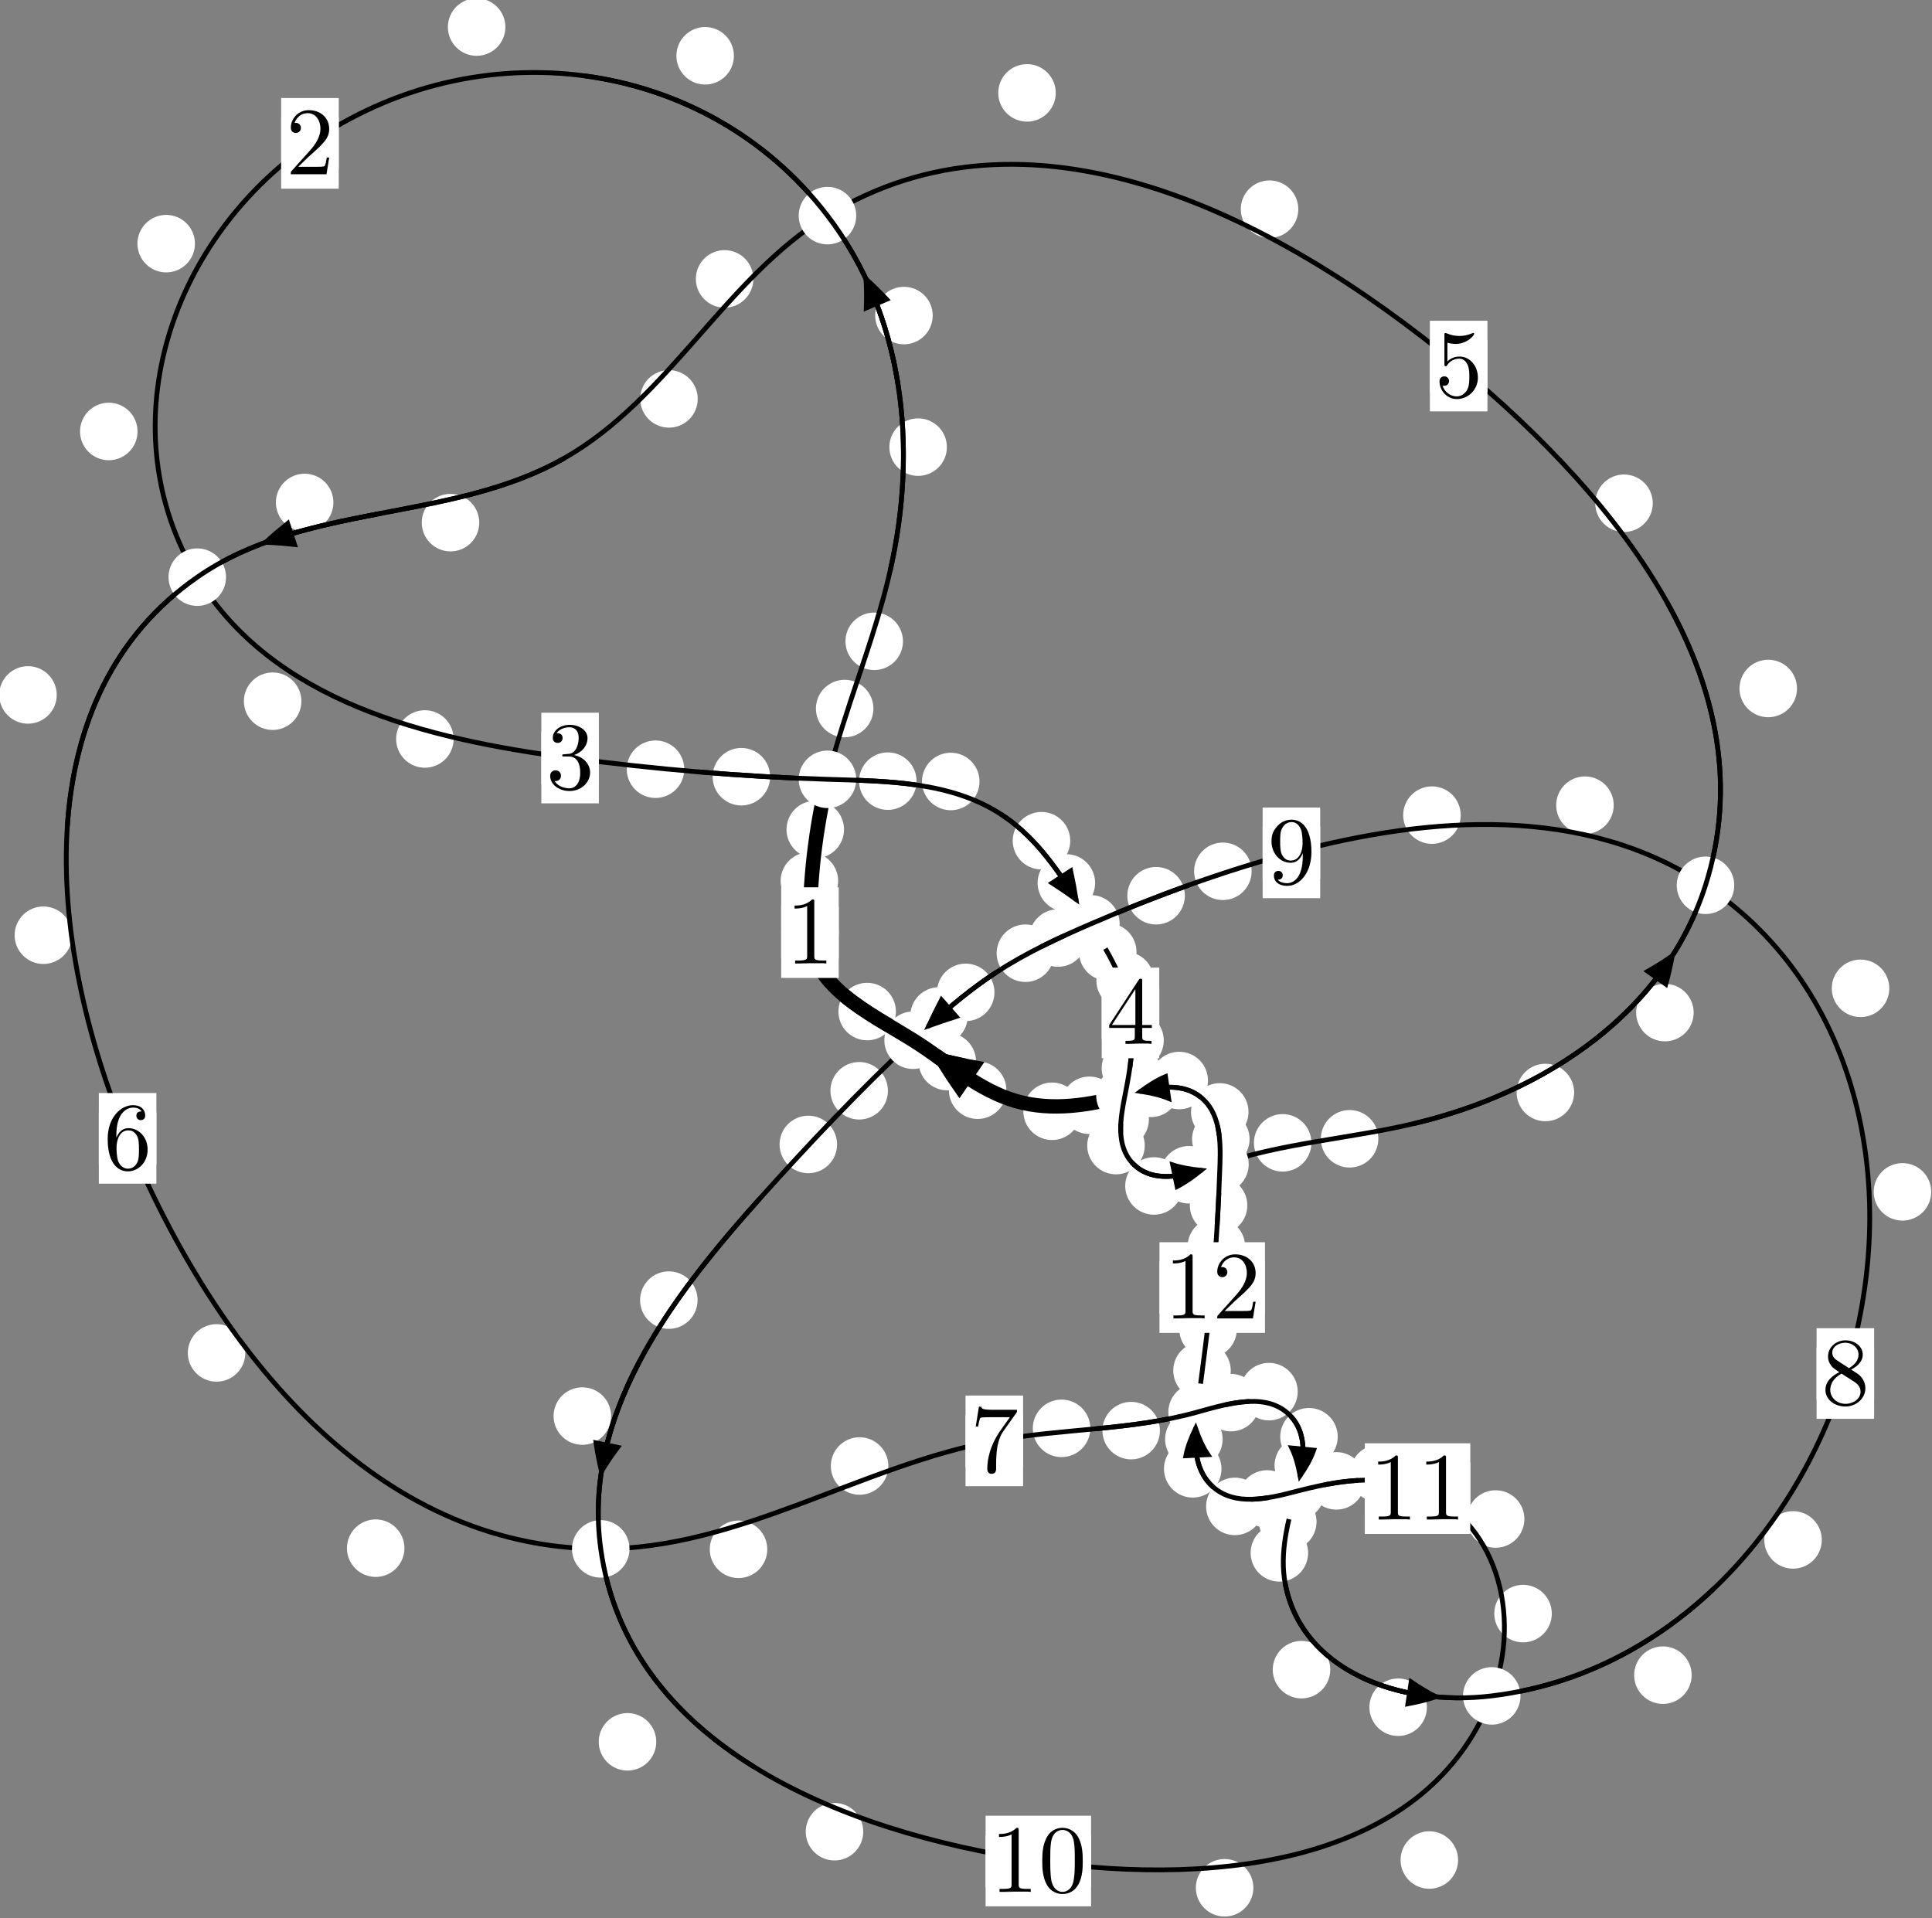<?xml version="1.0"?>
<!-- Created by MetaPost 1.999 on 2021.07.05:2355 -->
<svg version="1.1" xmlns="http://www.w3.org/2000/svg" xmlns:xlink="http://www.w3.org/1999/xlink" width="200.796" height="199.373" viewBox="0 0 200.796 199.373">
<rect x="0" y="0" width="200.796" height="199.373" fill="#808080" stroke="none"/>
<!-- Original BoundingBox: -86.080322 -118.198181 114.715607 81.175049 -->
  <defs>
    <g transform="scale(0.01,0.01)" id="GLYPHcmr10_48">
      <path style="fill-rule: evenodd;" d="M460 -320C460 -400,455 -480,420 -554C374 -650,292 -666,250 -666C190 -666,117 -640,76 -547C44 -478,39 -400,39 -320C39 -245,43 -155,84 -79C127 2,200 22,249 22C303 22,379 1,423 -94C455 -163,460 -241,460 -320M249 -0C210 -0,151 -25,133 -121C122 -181,122 -273,122 -332C122 -396,122 -462,130 -516C149 -635,224 -644,249 -644C282 -644,348 -626,367 -527C377 -471,377 -395,377 -332C377 -257,377 -189,366 -125C351 -30,294 -0,249 -0"></path>
    </g>
    <g transform="scale(0.01,0.01)" id="GLYPHcmr10_49">
      <path style="fill-rule: evenodd;" d="M294 -640C294 -664,294 -666,271 -666C209 -602,121 -602,89 -602L89 -571C109 -571,168 -571,220 -597L220 -79C220 -43,217 -31,127 -31L95 -31L95 -0L257 -0L130 -3L217 -3L257 -3L297 -3L384 -3L419 -0L419 -31L387 -31C297 -31,294 -42,294 -79"></path>
    </g>
    <g transform="scale(0.01,0.01)" id="GLYPHcmr10_50">
      <path style="fill-rule: evenodd;" d="M127 -77L233 -180C389 -318,449 -372,449 -472C449 -586,359 -666,237 -666C124 -666,50 -574,50 -485C50 -429,100 -429,103 -429C120 -429,155 -441,155 -482C155 -508,137 -534,102 -534C94 -534,92 -534,89 -533C112 -598,166 -635,224 -635C315 -635,358 -554,358 -472C358 -392,308 -313,253 -251L61 -37C50 -26,50 -24,50 -0L421 -0L449 -174L424 -174C419 -144,412 -100,402 -85C395 -77,329 -77,307 -77"></path>
    </g>
    <g transform="scale(0.01,0.01)" id="GLYPHcmr10_51">
      <path style="fill-rule: evenodd;" d="M290 -352C372 -379,430 -449,430 -528C430 -610,342 -666,246 -666C145 -666,69 -606,69 -530C69 -497,91 -478,120 -478C151 -478,171 -500,171 -529C171 -579,124 -579,109 -579C140 -628,206 -641,242 -641C283 -641,338 -619,338 -529C338 -517,336 -459,310 -415C280 -367,246 -364,221 -363C213 -362,189 -360,182 -360C174 -359,167 -358,167 -348C167 -337,174 -337,191 -337L235 -337C317 -337,354 -269,354 -171C354 -35,285 -6,241 -6C198 -6,123 -23,88 -82C123 -77,154 -99,154 -137C154 -173,127 -193,98 -193C74 -193,42 -179,42 -135C42 -44,135 22,244 22C366 22,457 -69,457 -171C457 -253,394 -331,290 -352"></path>
    </g>
    <g transform="scale(0.01,0.01)" id="GLYPHcmr10_52">
      <path style="fill-rule: evenodd;" d="M294 -165L294 -78C294 -42,292 -31,218 -31L197 -31L197 -0L332 -0L238 -3L290 -3L332 -3L374 -3L427 -3L468 -0L468 -31L447 -31C373 -31,371 -42,371 -78L371 -165L471 -165L471 -196L371 -196L371 -651C371 -671,371 -677,355 -677C346 -677,343 -677,335 -665L28 -196L28 -165M300 -196L56 -196L300 -569"></path>
    </g>
    <g transform="scale(0.01,0.01)" id="GLYPHcmr10_53">
      <path style="fill-rule: evenodd;" d="M449 -201C449 -320,367 -420,259 -420C211 -420,168 -404,132 -369L132 -564C152 -558,185 -551,217 -551C340 -551,410 -642,410 -655C410 -661,407 -666,400 -666C399 -666,397 -666,392 -663C372 -654,323 -634,256 -634C216 -634,170 -641,123 -662C115 -665,113 -665,111 -665C101 -665,101 -657,101 -641L101 -345C101 -327,101 -319,115 -319C122 -319,124 -322,128 -328C139 -344,176 -398,257 -398C309 -398,334 -352,342 -334C358 -297,360 -258,360 -208C360 -173,360 -113,336 -71C312 -32,275 -6,229 -6C156 -6,99 -59,82 -118C85 -117,88 -116,99 -116C132 -116,149 -141,149 -165C149 -189,132 -214,99 -214C85 -214,50 -207,50 -161C50 -75,119 22,231 22C347 22,449 -74,449 -201"></path>
    </g>
    <g transform="scale(0.01,0.01)" id="GLYPHcmr10_54">
      <path style="fill-rule: evenodd;" d="M132 -328L132 -352C132 -605,256 -641,307 -641C331 -641,373 -635,395 -601C380 -601,340 -601,340 -556C340 -525,364 -510,386 -510C402 -510,432 -519,432 -558C432 -618,388 -666,305 -666C177 -666,42 -537,42 -316C42 -49,158 22,251 22C362 22,457 -72,457 -204C457 -331,368 -427,257 -427C189 -427,152 -376,132 -328M251 -6C188 -6,158 -66,152 -81C134 -128,134 -208,134 -226C134 -304,166 -404,256 -404C272 -404,318 -404,349 -342C367 -305,367 -254,367 -205C367 -157,367 -107,350 -71C320 -11,274 -6,251 -6"></path>
    </g>
    <g transform="scale(0.01,0.01)" id="GLYPHcmr10_55">
      <path style="fill-rule: evenodd;" d="M476 -609C485 -621,485 -623,485 -644L242 -644C120 -644,118 -657,114 -676L89 -676L56 -470L81 -470C84 -486,93 -549,106 -561C113 -567,191 -567,204 -567L411 -567C400 -551,321 -442,299 -409C209 -274,176 -135,176 -33C176 -23,176 22,222 22C268 22,268 -23,268 -33L268 -84C268 -139,271 -194,279 -248C283 -271,297 -357,341 -419"></path>
    </g>
    <g transform="scale(0.01,0.01)" id="GLYPHcmr10_56">
      <path style="fill-rule: evenodd;" d="M163 -457C117 -487,113 -521,113 -538C113 -599,178 -641,249 -641C322 -641,386 -589,386 -517C386 -460,347 -412,287 -377M309 -362C381 -399,430 -451,430 -517C430 -609,341 -666,250 -666C150 -666,69 -592,69 -499C69 -481,71 -436,113 -389C124 -377,161 -352,186 -335C128 -306,42 -250,42 -151C42 -45,144 22,249 22C362 22,457 -61,457 -168C457 -204,446 -249,408 -291C389 -312,373 -322,309 -362M209 -320L332 -242C360 -223,407 -193,407 -132C407 -58,332 -6,250 -6C164 -6,92 -68,92 -151C92 -209,124 -273,209 -320"></path>
    </g>
    <g transform="scale(0.01,0.01)" id="GLYPHcmr10_57">
      <path style="fill-rule: evenodd;" d="M367 -318L367 -286C367 -52,263 -6,205 -6C188 -6,134 -8,107 -42C151 -42,159 -71,159 -88C159 -119,135 -134,113 -134C97 -134,67 -125,67 -86C67 -19,121 22,206 22C335 22,457 -114,457 -329C457 -598,342 -666,253 -666C198 -666,149 -648,106 -603C65 -558,42 -516,42 -441C42 -316,130 -218,242 -218C303 -218,344 -260,367 -318M243 -241C227 -241,181 -241,150 -304C132 -341,132 -391,132 -440C132 -494,132 -541,153 -578C180 -628,218 -641,253 -641C299 -641,332 -607,349 -562C361 -530,365 -467,365 -421C365 -338,331 -241,243 -241"></path>
    </g>
  </defs>
  <path d="M87.11 91.567C87.11 90.774,86.795 90.014,86.235 89.454C85.675 88.893,84.914 88.578,84.122 88.578C83.329 88.578,82.569 88.893,82.008 89.454C81.448 90.014,81.133 90.774,81.133 91.567C81.133 92.36,81.448 93.12,82.008 93.68C82.569 94.241,83.329 94.556,84.122 94.556C84.914 94.556,85.675 94.241,86.235 93.68C86.795 93.12,87.11 92.36,87.11 91.567Z" style="fill: rgb(100%,100%,100%);stroke: none;"></path>
  <path d="M87.169 96.933C87.169 96.14,86.854 95.38,86.294 94.819C85.733 94.259,84.973 93.944,84.181 93.944C83.388 93.944,82.628 94.259,82.067 94.819C81.507 95.38,81.192 96.14,81.192 96.933C81.192 97.725,81.507 98.486,82.067 99.046C82.628 99.607,83.388 99.922,84.181 99.922C84.973 99.922,85.733 99.607,86.294 99.046C86.854 98.486,87.169 97.725,87.169 96.933Z" style="fill: rgb(100%,100%,100%);stroke: none;"></path>
  <path d="M90.776 73.645C90.776 72.852,90.461 72.092,89.901 71.531C89.34 70.971,88.58 70.656,87.787 70.656C86.995 70.656,86.235 70.971,85.674 71.531C85.114 72.092,84.799 72.852,84.799 73.645C84.799 74.437,85.114 75.198,85.674 75.758C86.235 76.319,86.995 76.633,87.787 76.633C88.58 76.633,89.34 76.319,89.901 75.758C90.461 75.198,90.776 74.437,90.776 73.645Z" style="fill: rgb(100%,100%,100%);stroke: none;"></path>
  <path d="M87.722 86.215C87.722 85.422,87.407 84.662,86.846 84.101C86.286 83.541,85.526 83.226,84.733 83.226C83.94 83.226,83.18 83.541,82.62 84.101C82.059 84.662,81.744 85.422,81.744 86.215C81.744 87.007,82.059 87.767,82.62 88.328C83.18 88.888,83.94 89.203,84.733 89.203C85.526 89.203,86.286 88.888,86.846 88.328C87.407 87.767,87.722 87.007,87.722 86.215Z" style="fill: rgb(100%,100%,100%);stroke: none;"></path>
  <path d="M98.411 46.473C98.411 45.68,98.096 44.92,97.535 44.36C96.975 43.799,96.215 43.484,95.422 43.484C94.629 43.484,93.869 43.799,93.309 44.36C92.748 44.92,92.433 45.68,92.433 46.473C92.433 47.266,92.748 48.026,93.309 48.586C93.869 49.147,94.629 49.462,95.422 49.462C96.215 49.462,96.975 49.147,97.535 48.586C98.096 48.026,98.411 47.266,98.411 46.473Z" style="fill: rgb(100%,100%,100%);stroke: none;"></path>
  <path d="M93.847 66.656C93.847 65.863,93.532 65.103,92.971 64.542C92.411 63.982,91.651 63.667,90.858 63.667C90.065 63.667,89.305 63.982,88.745 64.542C88.184 65.103,87.869 65.863,87.869 66.656C87.869 67.448,88.184 68.209,88.745 68.769C89.305 69.329,90.065 69.644,90.858 69.644C91.651 69.644,92.411 69.329,92.971 68.769C93.532 68.209,93.847 67.448,93.847 66.656Z" style="fill: rgb(100%,100%,100%);stroke: none;"></path>
  <path d="M76.277 5.8C76.277 5.008,75.962 4.247,75.401 3.687C74.841 3.126,74.081 2.811,73.288 2.811C72.495 2.811,71.735 3.126,71.175 3.687C70.614 4.247,70.299 5.008,70.299 5.8C70.299 6.593,70.614 7.353,71.175 7.914C71.735 8.474,72.495 8.789,73.288 8.789C74.081 8.789,74.841 8.474,75.401 7.914C75.962 7.353,76.277 6.593,76.277 5.8Z" style="fill: rgb(100%,100%,100%);stroke: none;"></path>
  <path d="M96.937 32.798C96.937 32.006,96.622 31.245,96.062 30.685C95.501 30.124,94.741 29.81,93.948 29.81C93.156 29.81,92.395 30.124,91.835 30.685C91.274 31.245,90.959 32.006,90.959 32.798C90.959 33.591,91.274 34.351,91.835 34.912C92.395 35.472,93.156 35.787,93.948 35.787C94.741 35.787,95.501 35.472,96.062 34.912C96.622 34.351,96.937 33.591,96.937 32.798Z" style="fill: rgb(100%,100%,100%);stroke: none;"></path>
  <path d="M20.261 25.324C20.261 24.531,19.946 23.771,19.386 23.211C18.825 22.65,18.065 22.335,17.272 22.335C16.48 22.335,15.719 22.65,15.159 23.211C14.599 23.771,14.284 24.531,14.284 25.324C14.284 26.117,14.599 26.877,15.159 27.437C15.719 27.998,16.48 28.313,17.272 28.313C18.065 28.313,18.825 27.998,19.386 27.437C19.946 26.877,20.261 26.117,20.261 25.324Z" style="fill: rgb(100%,100%,100%);stroke: none;"></path>
  <path d="M52.526 2.814C52.526 2.021,52.211 1.261,51.651 0.7C51.09 0.14,50.33 -0.175,49.537 -0.175C48.745 -0.175,47.985 0.14,47.424 0.7C46.864 1.261,46.549 2.021,46.549 2.814C46.549 3.606,46.864 4.367,47.424 4.927C47.985 5.487,48.745 5.802,49.537 5.802C50.33 5.802,51.09 5.487,51.651 4.927C52.211 4.367,52.526 3.606,52.526 2.814Z" style="fill: rgb(100%,100%,100%);stroke: none;"></path>
  <path d="M31.325 72.881C31.325 72.088,31.01 71.328,30.449 70.767C29.889 70.207,29.129 69.892,28.336 69.892C27.543 69.892,26.783 70.207,26.223 70.767C25.662 71.328,25.347 72.088,25.347 72.881C25.347 73.673,25.662 74.433,26.223 74.994C26.783 75.554,27.543 75.869,28.336 75.869C29.129 75.869,29.889 75.554,30.449 74.994C31.01 74.433,31.325 73.673,31.325 72.881Z" style="fill: rgb(100%,100%,100%);stroke: none;"></path>
  <path d="M14.295 44.846C14.295 44.053,13.98 43.293,13.419 42.732C12.859 42.172,12.099 41.857,11.306 41.857C10.513 41.857,9.753 42.172,9.193 42.732C8.632 43.293,8.317 44.053,8.317 44.846C8.317 45.639,8.632 46.399,9.193 46.959C9.753 47.52,10.513 47.835,11.306 47.835C12.099 47.835,12.859 47.52,13.419 46.959C13.98 46.399,14.295 45.639,14.295 44.846Z" style="fill: rgb(100%,100%,100%);stroke: none;"></path>
  <path d="M71.117 79.95C71.117 79.157,70.802 78.397,70.242 77.836C69.681 77.276,68.921 76.961,68.128 76.961C67.336 76.961,66.575 77.276,66.015 77.836C65.454 78.397,65.14 79.157,65.14 79.95C65.14 80.742,65.454 81.503,66.015 82.063C66.575 82.623,67.336 82.938,68.128 82.938C68.921 82.938,69.681 82.623,70.242 82.063C70.802 81.503,71.117 80.742,71.117 79.95Z" style="fill: rgb(100%,100%,100%);stroke: none;"></path>
  <path d="M47.146 76.806C47.146 76.014,46.831 75.253,46.271 74.693C45.71 74.132,44.95 73.818,44.158 73.818C43.365 73.818,42.605 74.132,42.044 74.693C41.484 75.253,41.169 76.014,41.169 76.806C41.169 77.599,41.484 78.359,42.044 78.92C42.605 79.48,43.365 79.795,44.158 79.795C44.95 79.795,45.71 79.48,46.271 78.92C46.831 78.359,47.146 77.599,47.146 76.806Z" style="fill: rgb(100%,100%,100%);stroke: none;"></path>
  <path d="M95.261 81.19C95.261 80.397,94.946 79.637,94.386 79.076C93.825 78.516,93.065 78.201,92.273 78.201C91.48 78.201,90.72 78.516,90.159 79.076C89.599 79.637,89.284 80.397,89.284 81.19C89.284 81.982,89.599 82.743,90.159 83.303C90.72 83.864,91.48 84.178,92.273 84.178C93.065 84.178,93.825 83.864,94.386 83.303C94.946 82.743,95.261 81.982,95.261 81.19Z" style="fill: rgb(100%,100%,100%);stroke: none;"></path>
  <path d="M80.041 80.729C80.041 79.937,79.726 79.177,79.165 78.616C78.605 78.056,77.845 77.741,77.052 77.741C76.259 77.741,75.499 78.056,74.939 78.616C74.378 79.177,74.063 79.937,74.063 80.729C74.063 81.522,74.378 82.282,74.939 82.843C75.499 83.403,76.259 83.718,77.052 83.718C77.845 83.718,78.605 83.403,79.165 82.843C79.726 82.282,80.041 81.522,80.041 80.729Z" style="fill: rgb(100%,100%,100%);stroke: none;"></path>
  <path d="M111.232 87.381C111.232 86.588,110.917 85.828,110.357 85.268C109.797 84.707,109.036 84.392,108.244 84.392C107.451 84.392,106.691 84.707,106.13 85.268C105.57 85.828,105.255 86.588,105.255 87.381C105.255 88.174,105.57 88.934,106.13 89.494C106.691 90.055,107.451 90.37,108.244 90.37C109.036 90.37,109.797 90.055,110.357 89.494C110.917 88.934,111.232 88.174,111.232 87.381Z" style="fill: rgb(100%,100%,100%);stroke: none;"></path>
  <path d="M101.803 81.224C101.803 80.431,101.488 79.671,100.927 79.111C100.367 78.55,99.607 78.235,98.814 78.235C98.021 78.235,97.261 78.55,96.701 79.111C96.14 79.671,95.825 80.431,95.825 81.224C95.825 82.017,96.14 82.777,96.701 83.337C97.261 83.898,98.021 84.213,98.814 84.213C99.607 84.213,100.367 83.898,100.927 83.337C101.488 82.777,101.803 82.017,101.803 81.224Z" style="fill: rgb(100%,100%,100%);stroke: none;"></path>
  <path d="M118.121 98.945C118.121 98.152,117.806 97.392,117.246 96.831C116.685 96.271,115.925 95.956,115.132 95.956C114.34 95.956,113.579 96.271,113.019 96.831C112.459 97.392,112.144 98.152,112.144 98.945C112.144 99.737,112.459 100.497,113.019 101.058C113.579 101.618,114.34 101.933,115.132 101.933C115.925 101.933,116.685 101.618,117.246 101.058C117.806 100.497,118.121 99.737,118.121 98.945Z" style="fill: rgb(100%,100%,100%);stroke: none;"></path>
  <path d="M113.818 91.771C113.818 90.978,113.503 90.218,112.943 89.657C112.382 89.097,111.622 88.782,110.829 88.782C110.037 88.782,109.277 89.097,108.716 89.657C108.156 90.218,107.841 90.978,107.841 91.771C107.841 92.563,108.156 93.324,108.716 93.884C109.277 94.445,110.037 94.76,110.829 94.76C111.622 94.76,112.382 94.445,112.943 93.884C113.503 93.324,113.818 92.563,113.818 91.771Z" style="fill: rgb(100%,100%,100%);stroke: none;"></path>
  <path d="M120.952 108.137C120.952 107.345,120.637 106.585,120.077 106.024C119.516 105.464,118.756 105.149,117.964 105.149C117.171 105.149,116.411 105.464,115.85 106.024C115.29 106.585,114.975 107.345,114.975 108.137C114.975 108.93,115.29 109.69,115.85 110.251C116.411 110.811,117.171 111.126,117.964 111.126C118.756 111.126,119.516 110.811,120.077 110.251C120.637 109.69,120.952 108.93,120.952 108.137Z" style="fill: rgb(100%,100%,100%);stroke: none;"></path>
  <path d="M119.927 101.912C119.927 101.119,119.612 100.359,119.052 99.799C118.491 99.238,117.731 98.923,116.938 98.923C116.146 98.923,115.385 99.238,114.825 99.799C114.264 100.359,113.949 101.119,113.949 101.912C113.949 102.705,114.264 103.465,114.825 104.025C115.385 104.586,116.146 104.901,116.938 104.901C117.731 104.901,118.491 104.586,119.052 104.025C119.612 103.465,119.927 102.705,119.927 101.912Z" style="fill: rgb(100%,100%,100%);stroke: none;"></path>
  <path d="M119.407 116.341C119.407 115.548,119.092 114.788,118.532 114.228C117.971 113.667,117.211 113.352,116.419 113.352C115.626 113.352,114.866 113.667,114.305 114.228C113.745 114.788,113.43 115.548,113.43 116.341C113.43 117.134,113.745 117.894,114.305 118.454C114.866 119.015,115.626 119.33,116.419 119.33C117.211 119.33,117.971 119.015,118.532 118.454C119.092 117.894,119.407 117.134,119.407 116.341Z" style="fill: rgb(100%,100%,100%);stroke: none;"></path>
  <path d="M120.476 111.03C120.476 110.237,120.161 109.477,119.601 108.916C119.04 108.356,118.28 108.041,117.487 108.041C116.695 108.041,115.934 108.356,115.374 108.916C114.813 109.477,114.499 110.237,114.499 111.03C114.499 111.822,114.813 112.583,115.374 113.143C115.934 113.704,116.695 114.019,117.487 114.019C118.28 114.019,119.04 113.704,119.601 113.143C120.161 112.583,120.476 111.822,120.476 111.03Z" style="fill: rgb(100%,100%,100%);stroke: none;"></path>
  <path d="M122.924 123.265C122.924 122.472,122.609 121.712,122.048 121.151C121.488 120.591,120.728 120.276,119.935 120.276C119.142 120.276,118.382 120.591,117.822 121.151C117.261 121.712,116.946 122.472,116.946 123.265C116.946 124.057,117.261 124.817,117.822 125.378C118.382 125.938,119.142 126.253,119.935 126.253C120.728 126.253,121.488 125.938,122.048 125.378C122.609 124.817,122.924 124.057,122.924 123.265Z" style="fill: rgb(100%,100%,100%);stroke: none;"></path>
  <path d="M118.976 119.068C118.976 118.275,118.661 117.515,118.1 116.954C117.54 116.394,116.78 116.079,115.987 116.079C115.194 116.079,114.434 116.394,113.874 116.954C113.313 117.515,112.998 118.275,112.998 119.068C112.998 119.861,113.313 120.621,113.874 121.181C114.434 121.742,115.194 122.057,115.987 122.057C116.78 122.057,117.54 121.742,118.1 121.181C118.661 120.621,118.976 119.861,118.976 119.068Z" style="fill: rgb(100%,100%,100%);stroke: none;"></path>
  <path d="M136.299 118.784C136.299 117.991,135.984 117.231,135.424 116.671C134.863 116.11,134.103 115.795,133.31 115.795C132.518 115.795,131.757 116.11,131.197 116.671C130.636 117.231,130.322 117.991,130.322 118.784C130.322 119.577,130.636 120.337,131.197 120.897C131.757 121.458,132.518 121.773,133.31 121.773C134.103 121.773,134.863 121.458,135.424 120.897C135.984 120.337,136.299 119.577,136.299 118.784Z" style="fill: rgb(100%,100%,100%);stroke: none;"></path>
  <path d="M126.564 122.101C126.564 121.308,126.249 120.548,125.689 119.987C125.128 119.427,124.368 119.112,123.575 119.112C122.783 119.112,122.023 119.427,121.462 119.987C120.902 120.548,120.587 121.308,120.587 122.101C120.587 122.893,120.902 123.654,121.462 124.214C122.023 124.775,122.783 125.089,123.575 125.089C124.368 125.089,125.128 124.775,125.689 124.214C126.249 123.654,126.564 122.893,126.564 122.101Z" style="fill: rgb(100%,100%,100%);stroke: none;"></path>
  <path d="M163.604 113.549C163.604 112.757,163.289 111.996,162.729 111.436C162.168 110.875,161.408 110.561,160.615 110.561C159.823 110.561,159.062 110.875,158.502 111.436C157.941 111.996,157.627 112.757,157.627 113.549C157.627 114.342,157.941 115.102,158.502 115.663C159.062 116.223,159.823 116.538,160.615 116.538C161.408 116.538,162.168 116.223,162.729 115.663C163.289 115.102,163.604 114.342,163.604 113.549Z" style="fill: rgb(100%,100%,100%);stroke: none;"></path>
  <path d="M143.255 118.362C143.255 117.57,142.94 116.809,142.38 116.249C141.819 115.688,141.059 115.374,140.267 115.374C139.474 115.374,138.714 115.688,138.153 116.249C137.593 116.809,137.278 117.57,137.278 118.362C137.278 119.155,137.593 119.915,138.153 120.476C138.714 121.036,139.474 121.351,140.267 121.351C141.059 121.351,141.819 121.036,142.38 120.476C142.94 119.915,143.255 119.155,143.255 118.362Z" style="fill: rgb(100%,100%,100%);stroke: none;"></path>
  <path d="M186.765 71.559C186.765 70.766,186.45 70.006,185.89 69.445C185.329 68.885,184.569 68.57,183.776 68.57C182.984 68.57,182.223 68.885,181.663 69.445C181.102 70.006,180.788 70.766,180.788 71.559C180.788 72.351,181.102 73.112,181.663 73.672C182.223 74.232,182.984 74.547,183.776 74.547C184.569 74.547,185.329 74.232,185.89 73.672C186.45 73.112,186.765 72.351,186.765 71.559Z" style="fill: rgb(100%,100%,100%);stroke: none;"></path>
  <path d="M176.026 105.246C176.026 104.453,175.711 103.693,175.151 103.133C174.59 102.572,173.83 102.257,173.037 102.257C172.245 102.257,171.484 102.572,170.924 103.133C170.363 103.693,170.048 104.453,170.048 105.246C170.048 106.039,170.363 106.799,170.924 107.359C171.484 107.92,172.245 108.235,173.037 108.235C173.83 108.235,174.59 107.92,175.151 107.359C175.711 106.799,176.026 106.039,176.026 105.246Z" style="fill: rgb(100%,100%,100%);stroke: none;"></path>
  <path d="M134.934 21.741C134.934 20.948,134.619 20.188,134.059 19.627C133.498 19.067,132.738 18.752,131.945 18.752C131.153 18.752,130.392 19.067,129.832 19.627C129.272 20.188,128.957 20.948,128.957 21.741C128.957 22.533,129.272 23.293,129.832 23.854C130.392 24.414,131.153 24.729,131.945 24.729C132.738 24.729,133.498 24.414,134.059 23.854C134.619 23.293,134.934 22.533,134.934 21.741Z" style="fill: rgb(100%,100%,100%);stroke: none;"></path>
  <path d="M171.776 52.305C171.776 51.513,171.461 50.753,170.9 50.192C170.34 49.632,169.58 49.317,168.787 49.317C167.994 49.317,167.234 49.632,166.674 50.192C166.113 50.753,165.798 51.513,165.798 52.305C165.798 53.098,166.113 53.858,166.674 54.419C167.234 54.979,167.994 55.294,168.787 55.294C169.58 55.294,170.34 54.979,170.9 54.419C171.461 53.858,171.776 53.098,171.776 52.305Z" style="fill: rgb(100%,100%,100%);stroke: none;"></path>
  <path d="M78.298 28.988C78.298 28.195,77.983 27.435,77.422 26.875C76.862 26.314,76.102 25.999,75.309 25.999C74.516 25.999,73.756 26.314,73.196 26.875C72.635 27.435,72.32 28.195,72.32 28.988C72.32 29.781,72.635 30.541,73.196 31.101C73.756 31.662,74.516 31.977,75.309 31.977C76.102 31.977,76.862 31.662,77.422 31.101C77.983 30.541,78.298 29.781,78.298 28.988Z" style="fill: rgb(100%,100%,100%);stroke: none;"></path>
  <path d="M109.727 9.655C109.727 8.862,109.412 8.102,108.852 7.542C108.291 6.981,107.531 6.666,106.739 6.666C105.946 6.666,105.186 6.981,104.625 7.542C104.065 8.102,103.75 8.862,103.75 9.655C103.75 10.448,104.065 11.208,104.625 11.768C105.186 12.329,105.946 12.644,106.739 12.644C107.531 12.644,108.291 12.329,108.852 11.768C109.412 11.208,109.727 10.448,109.727 9.655Z" style="fill: rgb(100%,100%,100%);stroke: none;"></path>
  <path d="M49.81 54.321C49.81 53.528,49.495 52.768,48.935 52.208C48.374 51.647,47.614 51.332,46.821 51.332C46.029 51.332,45.268 51.647,44.708 52.208C44.147 52.768,43.833 53.528,43.833 54.321C43.833 55.114,44.147 55.874,44.708 56.434C45.268 56.995,46.029 57.31,46.821 57.31C47.614 57.31,48.374 56.995,48.935 56.434C49.495 55.874,49.81 55.114,49.81 54.321Z" style="fill: rgb(100%,100%,100%);stroke: none;"></path>
  <path d="M72.517 41.46C72.517 40.667,72.202 39.907,71.642 39.346C71.082 38.786,70.321 38.471,69.529 38.471C68.736 38.471,67.976 38.786,67.415 39.346C66.855 39.907,66.54 40.667,66.54 41.46C66.54 42.252,66.855 43.012,67.415 43.573C67.976 44.133,68.736 44.448,69.529 44.448C70.321 44.448,71.082 44.133,71.642 43.573C72.202 43.012,72.517 42.252,72.517 41.46Z" style="fill: rgb(100%,100%,100%);stroke: none;"></path>
  <path d="M5.897 72.229C5.897 71.436,5.582 70.676,5.022 70.116C4.461 69.555,3.701 69.24,2.908 69.24C2.116 69.24,1.356 69.555,0.795 70.116C0.235 70.676,-0.08 71.436,-0.08 72.229C-0.08 73.022,0.235 73.782,0.795 74.342C1.356 74.903,2.116 75.218,2.908 75.218C3.701 75.218,4.461 74.903,5.022 74.342C5.582 73.782,5.897 73.022,5.897 72.229Z" style="fill: rgb(100%,100%,100%);stroke: none;"></path>
  <path d="M34.651 52.224C34.651 51.431,34.336 50.671,33.775 50.11C33.215 49.55,32.454 49.235,31.662 49.235C30.869 49.235,30.109 49.55,29.548 50.11C28.988 50.671,28.673 51.431,28.673 52.224C28.673 53.016,28.988 53.776,29.548 54.337C30.109 54.897,30.869 55.212,31.662 55.212C32.454 55.212,33.215 54.897,33.775 54.337C34.336 53.776,34.651 53.016,34.651 52.224Z" style="fill: rgb(100%,100%,100%);stroke: none;"></path>
  <path d="M25.498 140.617C25.498 139.824,25.183 139.064,24.623 138.503C24.062 137.943,23.302 137.628,22.509 137.628C21.717 137.628,20.957 137.943,20.396 138.503C19.836 139.064,19.521 139.824,19.521 140.617C19.521 141.409,19.836 142.169,20.396 142.73C20.957 143.29,21.717 143.605,22.509 143.605C23.302 143.605,24.062 143.29,24.623 142.73C25.183 142.169,25.498 141.409,25.498 140.617Z" style="fill: rgb(100%,100%,100%);stroke: none;"></path>
  <path d="M7.498 97.205C7.498 96.412,7.183 95.652,6.622 95.091C6.062 94.531,5.302 94.216,4.509 94.216C3.716 94.216,2.956 94.531,2.396 95.091C1.835 95.652,1.52 96.412,1.52 97.205C1.52 97.997,1.835 98.757,2.396 99.318C2.956 99.878,3.716 100.193,4.509 100.193C5.302 100.193,6.062 99.878,6.622 99.318C7.183 98.757,7.498 97.997,7.498 97.205Z" style="fill: rgb(100%,100%,100%);stroke: none;"></path>
  <path d="M79.744 161.031C79.744 160.238,79.43 159.478,78.869 158.917C78.309 158.357,77.548 158.042,76.756 158.042C75.963 158.042,75.203 158.357,74.642 158.917C74.082 159.478,73.767 160.238,73.767 161.031C73.767 161.823,74.082 162.584,74.642 163.144C75.203 163.704,75.963 164.019,76.756 164.019C77.548 164.019,78.309 163.704,78.869 163.144C79.43 162.584,79.744 161.823,79.744 161.031Z" style="fill: rgb(100%,100%,100%);stroke: none;"></path>
  <path d="M42.034 160.912C42.034 160.119,41.719 159.359,41.159 158.799C40.598 158.238,39.838 157.923,39.046 157.923C38.253 157.923,37.493 158.238,36.932 158.799C36.372 159.359,36.057 160.119,36.057 160.912C36.057 161.705,36.372 162.465,36.932 163.025C37.493 163.586,38.253 163.901,39.046 163.901C39.838 163.901,40.598 163.586,41.159 163.025C41.719 162.465,42.034 161.705,42.034 160.912Z" style="fill: rgb(100%,100%,100%);stroke: none;"></path>
  <path d="M113.318 148.456C113.318 147.663,113.003 146.903,112.442 146.343C111.882 145.782,111.122 145.467,110.329 145.467C109.536 145.467,108.776 145.782,108.216 146.343C107.655 146.903,107.34 147.663,107.34 148.456C107.34 149.249,107.655 150.009,108.216 150.569C108.776 151.13,109.536 151.445,110.329 151.445C111.122 151.445,111.882 151.13,112.442 150.569C113.003 150.009,113.318 149.249,113.318 148.456Z" style="fill: rgb(100%,100%,100%);stroke: none;"></path>
  <path d="M92.327 152.371C92.327 151.578,92.012 150.818,91.451 150.258C90.891 149.697,90.131 149.382,89.338 149.382C88.545 149.382,87.785 149.697,87.225 150.258C86.664 150.818,86.349 151.578,86.349 152.371C86.349 153.164,86.664 153.924,87.225 154.484C87.785 155.045,88.545 155.36,89.338 155.36C90.131 155.36,90.891 155.045,91.451 154.484C92.012 153.924,92.327 153.164,92.327 152.371Z" style="fill: rgb(100%,100%,100%);stroke: none;"></path>
  <path d="M130.919 145.785C130.919 144.993,130.604 144.233,130.043 143.672C129.483 143.112,128.723 142.797,127.93 142.797C127.137 142.797,126.377 143.112,125.817 143.672C125.256 144.233,124.941 144.993,124.941 145.785C124.941 146.578,125.256 147.338,125.817 147.899C126.377 148.459,127.137 148.774,127.93 148.774C128.723 148.774,129.483 148.459,130.043 147.899C130.604 147.338,130.919 146.578,130.919 145.785Z" style="fill: rgb(100%,100%,100%);stroke: none;"></path>
  <path d="M120.552 148.694C120.552 147.901,120.237 147.141,119.677 146.58C119.116 146.02,118.356 145.705,117.564 145.705C116.771 145.705,116.011 146.02,115.45 146.58C114.89 147.141,114.575 147.901,114.575 148.694C114.575 149.486,114.89 150.246,115.45 150.807C116.011 151.367,116.771 151.682,117.564 151.682C118.356 151.682,119.116 151.367,119.677 150.807C120.237 150.246,120.552 149.486,120.552 148.694Z" style="fill: rgb(100%,100%,100%);stroke: none;"></path>
  <path d="M139.034 149.33C139.034 148.537,138.719 147.777,138.159 147.217C137.598 146.656,136.838 146.341,136.045 146.341C135.253 146.341,134.492 146.656,133.932 147.217C133.371 147.777,133.056 148.537,133.056 149.33C133.056 150.123,133.371 150.883,133.932 151.443C134.492 152.004,135.253 152.319,136.045 152.319C136.838 152.319,137.598 152.004,138.159 151.443C138.719 150.883,139.034 150.123,139.034 149.33Z" style="fill: rgb(100%,100%,100%);stroke: none;"></path>
  <path d="M134.875 144.642C134.875 143.849,134.56 143.089,133.999 142.529C133.439 141.968,132.679 141.653,131.886 141.653C131.093 141.653,130.333 141.968,129.773 142.529C129.212 143.089,128.897 143.849,128.897 144.642C128.897 145.435,129.212 146.195,129.773 146.755C130.333 147.316,131.093 147.631,131.886 147.631C132.679 147.631,133.439 147.316,133.999 146.755C134.56 146.195,134.875 145.435,134.875 144.642Z" style="fill: rgb(100%,100%,100%);stroke: none;"></path>
  <path d="M136.832 158.16C136.832 157.367,136.517 156.607,135.957 156.046C135.396 155.486,134.636 155.171,133.843 155.171C133.051 155.171,132.29 155.486,131.73 156.046C131.17 156.607,130.855 157.367,130.855 158.16C130.855 158.952,131.17 159.713,131.73 160.273C132.29 160.834,133.051 161.148,133.843 161.148C134.636 161.148,135.396 160.834,135.957 160.273C136.517 159.713,136.832 158.952,136.832 158.16Z" style="fill: rgb(100%,100%,100%);stroke: none;"></path>
  <path d="M138.444 152.318C138.444 151.526,138.129 150.766,137.568 150.205C137.008 149.645,136.248 149.33,135.455 149.33C134.662 149.33,133.902 149.645,133.342 150.205C132.781 150.766,132.466 151.526,132.466 152.318C132.466 153.111,132.781 153.871,133.342 154.432C133.902 154.992,134.662 155.307,135.455 155.307C136.248 155.307,137.008 154.992,137.568 154.432C138.129 153.871,138.444 153.111,138.444 152.318Z" style="fill: rgb(100%,100%,100%);stroke: none;"></path>
  <path d="M138.257 173.54C138.257 172.747,137.942 171.987,137.381 171.427C136.821 170.866,136.061 170.551,135.268 170.551C134.475 170.551,133.715 170.866,133.155 171.427C132.594 171.987,132.279 172.747,132.279 173.54C132.279 174.333,132.594 175.093,133.155 175.653C133.715 176.214,134.475 176.529,135.268 176.529C136.061 176.529,136.821 176.214,137.381 175.653C137.942 175.093,138.257 174.333,138.257 173.54Z" style="fill: rgb(100%,100%,100%);stroke: none;"></path>
  <path d="M135.956 161.4C135.956 160.608,135.642 159.847,135.081 159.287C134.521 158.726,133.76 158.412,132.968 158.412C132.175 158.412,131.415 158.726,130.854 159.287C130.294 159.847,129.979 160.608,129.979 161.4C129.979 162.193,130.294 162.953,130.854 163.514C131.415 164.074,132.175 164.389,132.968 164.389C133.76 164.389,134.521 164.074,135.081 163.514C135.642 162.953,135.956 162.193,135.956 161.4Z" style="fill: rgb(100%,100%,100%);stroke: none;"></path>
  <path d="M175.818 174.11C175.818 173.317,175.503 172.557,174.942 171.996C174.382 171.436,173.622 171.121,172.829 171.121C172.036 171.121,171.276 171.436,170.716 171.996C170.155 172.557,169.84 173.317,169.84 174.11C169.84 174.902,170.155 175.663,170.716 176.223C171.276 176.784,172.036 177.099,172.829 177.099C173.622 177.099,174.382 176.784,174.942 176.223C175.503 175.663,175.818 174.902,175.818 174.11Z" style="fill: rgb(100%,100%,100%);stroke: none;"></path>
  <path d="M148.3 177.443C148.3 176.65,147.985 175.89,147.425 175.33C146.864 174.769,146.104 174.454,145.311 174.454C144.519 174.454,143.759 174.769,143.198 175.33C142.638 175.89,142.323 176.65,142.323 177.443C142.323 178.236,142.638 178.996,143.198 179.556C143.759 180.117,144.519 180.432,145.311 180.432C146.104 180.432,146.864 180.117,147.425 179.556C147.985 178.996,148.3 178.236,148.3 177.443Z" style="fill: rgb(100%,100%,100%);stroke: none;"></path>
  <path d="M200.716 123.876C200.716 123.084,200.401 122.324,199.84 121.763C199.28 121.203,198.52 120.888,197.727 120.888C196.934 120.888,196.174 121.203,195.614 121.763C195.053 122.324,194.738 123.084,194.738 123.876C194.738 124.669,195.053 125.429,195.614 125.99C196.174 126.55,196.934 126.865,197.727 126.865C198.52 126.865,199.28 126.55,199.84 125.99C200.401 125.429,200.716 124.669,200.716 123.876Z" style="fill: rgb(100%,100%,100%);stroke: none;"></path>
  <path d="M189.342 160.052C189.342 159.26,189.027 158.5,188.467 157.939C187.906 157.379,187.146 157.064,186.354 157.064C185.561 157.064,184.801 157.379,184.24 157.939C183.68 158.5,183.365 159.26,183.365 160.052C183.365 160.845,183.68 161.605,184.24 162.166C184.801 162.726,185.561 163.041,186.354 163.041C187.146 163.041,187.906 162.726,188.467 162.166C189.027 161.605,189.342 160.845,189.342 160.052Z" style="fill: rgb(100%,100%,100%);stroke: none;"></path>
  <path d="M167.716 83.688C167.716 82.895,167.401 82.135,166.84 81.575C166.28 81.014,165.52 80.699,164.727 80.699C163.934 80.699,163.174 81.014,162.614 81.575C162.053 82.135,161.738 82.895,161.738 83.688C161.738 84.481,162.053 85.241,162.614 85.801C163.174 86.362,163.934 86.677,164.727 86.677C165.52 86.677,166.28 86.362,166.84 85.801C167.401 85.241,167.716 84.481,167.716 83.688Z" style="fill: rgb(100%,100%,100%);stroke: none;"></path>
  <path d="M196.358 102.724C196.358 101.932,196.043 101.171,195.482 100.611C194.922 100.05,194.162 99.736,193.369 99.736C192.576 99.736,191.816 100.05,191.256 100.611C190.695 101.171,190.38 101.932,190.38 102.724C190.38 103.517,190.695 104.277,191.256 104.838C191.816 105.398,192.576 105.713,193.369 105.713C194.162 105.713,194.922 105.398,195.482 104.838C196.043 104.277,196.358 103.517,196.358 102.724Z" style="fill: rgb(100%,100%,100%);stroke: none;"></path>
  <path d="M130.082 90.56C130.082 89.767,129.767 89.007,129.207 88.446C128.646 87.886,127.886 87.571,127.093 87.571C126.301 87.571,125.54 87.886,124.98 88.446C124.42 89.007,124.105 89.767,124.105 90.56C124.105 91.352,124.42 92.113,124.98 92.673C125.54 93.233,126.301 93.548,127.093 93.548C127.886 93.548,128.646 93.233,129.207 92.673C129.767 92.113,130.082 91.352,130.082 90.56Z" style="fill: rgb(100%,100%,100%);stroke: none;"></path>
  <path d="M151.813 84.721C151.813 83.928,151.498 83.168,150.937 82.607C150.377 82.047,149.617 81.732,148.824 81.732C148.031 81.732,147.271 82.047,146.711 82.607C146.15 83.168,145.835 83.928,145.835 84.721C145.835 85.513,146.15 86.273,146.711 86.834C147.271 87.394,148.031 87.709,148.824 87.709C149.617 87.709,150.377 87.394,150.937 86.834C151.498 86.273,151.813 85.513,151.813 84.721Z" style="fill: rgb(100%,100%,100%);stroke: none;"></path>
  <path d="M112.948 97.497C112.948 96.705,112.633 95.944,112.072 95.384C111.512 94.823,110.752 94.508,109.959 94.508C109.166 94.508,108.406 94.823,107.846 95.384C107.285 95.944,106.97 96.705,106.97 97.497C106.97 98.29,107.285 99.05,107.846 99.611C108.406 100.171,109.166 100.486,109.959 100.486C110.752 100.486,111.512 100.171,112.072 99.611C112.633 99.05,112.948 98.29,112.948 97.497Z" style="fill: rgb(100%,100%,100%);stroke: none;"></path>
  <path d="M123.144 93.1C123.144 92.308,122.829 91.547,122.268 90.987C121.708 90.426,120.947 90.112,120.155 90.112C119.362 90.112,118.602 90.426,118.041 90.987C117.481 91.547,117.166 92.308,117.166 93.1C117.166 93.893,117.481 94.653,118.041 95.214C118.602 95.774,119.362 96.089,120.155 96.089C120.947 96.089,121.708 95.774,122.268 95.214C122.829 94.653,123.144 93.893,123.144 93.1Z" style="fill: rgb(100%,100%,100%);stroke: none;"></path>
  <path d="M103.357 103.142C103.357 102.35,103.042 101.59,102.482 101.029C101.921 100.469,101.161 100.154,100.368 100.154C99.576 100.154,98.816 100.469,98.255 101.029C97.695 101.59,97.38 102.35,97.38 103.142C97.38 103.935,97.695 104.695,98.255 105.256C98.816 105.816,99.576 106.131,100.368 106.131C101.161 106.131,101.921 105.816,102.482 105.256C103.042 104.695,103.357 103.935,103.357 103.142Z" style="fill: rgb(100%,100%,100%);stroke: none;"></path>
  <path d="M109.561 99.074C109.561 98.281,109.246 97.521,108.686 96.96C108.125 96.4,107.365 96.085,106.573 96.085C105.78 96.085,105.02 96.4,104.459 96.96C103.899 97.521,103.584 98.281,103.584 99.074C103.584 99.866,103.899 100.627,104.459 101.187C105.02 101.748,105.78 102.063,106.573 102.063C107.365 102.063,108.125 101.748,108.686 101.187C109.246 100.627,109.561 99.866,109.561 99.074Z" style="fill: rgb(100%,100%,100%);stroke: none;"></path>
  <path d="M92.284 113.37C92.284 112.578,91.969 111.817,91.408 111.257C90.848 110.696,90.088 110.382,89.295 110.382C88.502 110.382,87.742 110.696,87.182 111.257C86.621 111.817,86.306 112.578,86.306 113.37C86.306 114.163,86.621 114.923,87.182 115.484C87.742 116.044,88.502 116.359,89.295 116.359C90.088 116.359,90.848 116.044,91.408 115.484C91.969 114.923,92.284 114.163,92.284 113.37Z" style="fill: rgb(100%,100%,100%);stroke: none;"></path>
  <path d="M100.583 105.595C100.583 104.802,100.268 104.042,99.708 103.481C99.147 102.921,98.387 102.606,97.595 102.606C96.802 102.606,96.042 102.921,95.481 103.481C94.921 104.042,94.606 104.802,94.606 105.595C94.606 106.387,94.921 107.147,95.481 107.708C96.042 108.268,96.802 108.583,97.595 108.583C98.387 108.583,99.147 108.268,99.708 107.708C100.268 107.147,100.583 106.387,100.583 105.595Z" style="fill: rgb(100%,100%,100%);stroke: none;"></path>
  <path d="M72.501 135.129C72.501 134.336,72.186 133.576,71.626 133.016C71.065 132.455,70.305 132.14,69.513 132.14C68.72 132.14,67.96 132.455,67.399 133.016C66.839 133.576,66.524 134.336,66.524 135.129C66.524 135.922,66.839 136.682,67.399 137.242C67.96 137.803,68.72 138.118,69.513 138.118C70.305 138.118,71.065 137.803,71.626 137.242C72.186 136.682,72.501 135.922,72.501 135.129Z" style="fill: rgb(100%,100%,100%);stroke: none;"></path>
  <path d="M86.999 118.95C86.999 118.157,86.684 117.397,86.124 116.837C85.563 116.276,84.803 115.961,84.01 115.961C83.218 115.961,82.457 116.276,81.897 116.837C81.336 117.397,81.022 118.157,81.022 118.95C81.022 119.743,81.336 120.503,81.897 121.063C82.457 121.624,83.218 121.939,84.01 121.939C84.803 121.939,85.563 121.624,86.124 121.063C86.684 120.503,86.999 119.743,86.999 118.95Z" style="fill: rgb(100%,100%,100%);stroke: none;"></path>
  <path d="M68.206 181.039C68.206 180.246,67.891 179.486,67.33 178.926C66.77 178.365,66.01 178.05,65.217 178.05C64.424 178.05,63.664 178.365,63.104 178.926C62.543 179.486,62.228 180.246,62.228 181.039C62.228 181.832,62.543 182.592,63.104 183.152C63.664 183.713,64.424 184.028,65.217 184.028C66.01 184.028,66.77 183.713,67.33 183.152C67.891 182.592,68.206 181.832,68.206 181.039Z" style="fill: rgb(100%,100%,100%);stroke: none;"></path>
  <path d="M63.512 147.181C63.512 146.388,63.197 145.628,62.636 145.067C62.076 144.507,61.316 144.192,60.523 144.192C59.73 144.192,58.97 144.507,58.41 145.067C57.849 145.628,57.534 146.388,57.534 147.181C57.534 147.973,57.849 148.734,58.41 149.294C58.97 149.855,59.73 150.17,60.523 150.17C61.316 150.17,62.076 149.855,62.636 149.294C63.197 148.734,63.512 147.973,63.512 147.181Z" style="fill: rgb(100%,100%,100%);stroke: none;"></path>
  <path d="M130.265 196.209C130.265 195.417,129.95 194.657,129.389 194.096C128.829 193.536,128.069 193.221,127.276 193.221C126.483 193.221,125.723 193.536,125.163 194.096C124.602 194.657,124.287 195.417,124.287 196.209C124.287 197.002,124.602 197.762,125.163 198.323C125.723 198.883,126.483 199.198,127.276 199.198C128.069 199.198,128.829 198.883,129.389 198.323C129.95 197.762,130.265 197.002,130.265 196.209Z" style="fill: rgb(100%,100%,100%);stroke: none;"></path>
  <path d="M89.718 190.382C89.718 189.589,89.403 188.829,88.843 188.268C88.282 187.708,87.522 187.393,86.73 187.393C85.937 187.393,85.177 187.708,84.616 188.268C84.056 188.829,83.741 189.589,83.741 190.382C83.741 191.174,84.056 191.934,84.616 192.495C85.177 193.055,85.937 193.37,86.73 193.37C87.522 193.37,88.282 193.055,88.843 192.495C89.403 191.934,89.718 191.174,89.718 190.382Z" style="fill: rgb(100%,100%,100%);stroke: none;"></path>
  <path d="M161.282 167.712C161.282 166.919,160.967 166.159,160.406 165.598C159.846 165.038,159.086 164.723,158.293 164.723C157.5 164.723,156.74 165.038,156.18 165.598C155.619 166.159,155.304 166.919,155.304 167.712C155.304 168.504,155.619 169.265,156.18 169.825C156.74 170.386,157.5 170.701,158.293 170.701C159.086 170.701,159.846 170.386,160.406 169.825C160.967 169.265,161.282 168.504,161.282 167.712Z" style="fill: rgb(100%,100%,100%);stroke: none;"></path>
  <path d="M151.541 193.324C151.541 192.532,151.226 191.771,150.666 191.211C150.105 190.65,149.345 190.335,148.553 190.335C147.76 190.335,147 190.65,146.439 191.211C145.879 191.771,145.564 192.532,145.564 193.324C145.564 194.117,145.879 194.877,146.439 195.438C147 195.998,147.76 196.313,148.553 196.313C149.345 196.313,150.105 195.998,150.666 195.438C151.226 194.877,151.541 194.117,151.541 193.324Z" style="fill: rgb(100%,100%,100%);stroke: none;"></path>
  <path d="M146.291 153.157C146.291 152.364,145.976 151.604,145.416 151.044C144.855 150.483,144.095 150.168,143.302 150.168C142.51 150.168,141.749 150.483,141.189 151.044C140.628 151.604,140.313 152.364,140.313 153.157C140.313 153.95,140.628 154.71,141.189 155.27C141.749 155.831,142.51 156.146,143.302 156.146C144.095 156.146,144.855 155.831,145.416 155.27C145.976 154.71,146.291 153.95,146.291 153.157Z" style="fill: rgb(100%,100%,100%);stroke: none;"></path>
  <path d="M158.434 157.88C158.434 157.088,158.119 156.328,157.558 155.767C156.998 155.207,156.238 154.892,155.445 154.892C154.652 154.892,153.892 155.207,153.332 155.767C152.771 156.328,152.456 157.088,152.456 157.88C152.456 158.673,152.771 159.433,153.332 159.994C153.892 160.554,154.652 160.869,155.445 160.869C156.238 160.869,156.998 160.554,157.558 159.994C158.119 159.433,158.434 158.673,158.434 157.88Z" style="fill: rgb(100%,100%,100%);stroke: none;"></path>
  <path d="M134.678 155.798C134.678 155.005,134.363 154.245,133.803 153.685C133.242 153.124,132.482 152.809,131.69 152.809C130.897 152.809,130.137 153.124,129.576 153.685C129.016 154.245,128.701 155.005,128.701 155.798C128.701 156.591,129.016 157.351,129.576 157.911C130.137 158.472,130.897 158.787,131.69 158.787C132.482 158.787,133.242 158.472,133.803 157.911C134.363 157.351,134.678 156.591,134.678 155.798Z" style="fill: rgb(100%,100%,100%);stroke: none;"></path>
  <path d="M141.878 153.916C141.878 153.123,141.563 152.363,141.002 151.803C140.442 151.242,139.682 150.927,138.889 150.927C138.096 150.927,137.336 151.242,136.776 151.803C136.215 152.363,135.9 153.123,135.9 153.916C135.9 154.709,136.215 155.469,136.776 156.029C137.336 156.59,138.096 156.905,138.889 156.905C139.682 156.905,140.442 156.59,141.002 156.029C141.563 155.469,141.878 154.709,141.878 153.916Z" style="fill: rgb(100%,100%,100%);stroke: none;"></path>
  <path d="M126.951 152.665C126.951 151.873,126.636 151.113,126.076 150.552C125.516 149.992,124.755 149.677,123.963 149.677C123.17 149.677,122.41 149.992,121.849 150.552C121.289 151.113,120.974 151.873,120.974 152.665C120.974 153.458,121.289 154.218,121.849 154.779C122.41 155.339,123.17 155.654,123.963 155.654C124.755 155.654,125.516 155.339,126.076 154.779C126.636 154.218,126.951 153.458,126.951 152.665Z" style="fill: rgb(100%,100%,100%);stroke: none;"></path>
  <path d="M131.33 156.57C131.33 155.777,131.015 155.017,130.454 154.456C129.894 153.896,129.134 153.581,128.341 153.581C127.548 153.581,126.788 153.896,126.228 154.456C125.667 155.017,125.352 155.777,125.352 156.57C125.352 157.362,125.667 158.122,126.228 158.683C126.788 159.243,127.548 159.558,128.341 159.558C129.134 159.558,129.894 159.243,130.454 158.683C131.015 158.122,131.33 157.362,131.33 156.57Z" style="fill: rgb(100%,100%,100%);stroke: none;"></path>
  <path d="M127.916 142.454C127.916 141.661,127.601 140.901,127.041 140.34C126.48 139.78,125.72 139.465,124.927 139.465C124.135 139.465,123.374 139.78,122.814 140.34C122.254 140.901,121.939 141.661,121.939 142.454C121.939 143.246,122.254 144.006,122.814 144.567C123.374 145.127,124.135 145.442,124.927 145.442C125.72 145.442,126.48 145.127,127.041 144.567C127.601 144.006,127.916 143.246,127.916 142.454Z" style="fill: rgb(100%,100%,100%);stroke: none;"></path>
  <path d="M127.069 149.588C127.069 148.795,126.754 148.035,126.194 147.475C125.633 146.914,124.873 146.599,124.081 146.599C123.288 146.599,122.528 146.914,121.967 147.475C121.407 148.035,121.092 148.795,121.092 149.588C121.092 150.381,121.407 151.141,121.967 151.701C122.528 152.262,123.288 152.577,124.081 152.577C124.873 152.577,125.633 152.262,126.194 151.701C126.754 151.141,127.069 150.381,127.069 149.588Z" style="fill: rgb(100%,100%,100%);stroke: none;"></path>
  <path d="M129.405 129.562C129.405 128.769,129.09 128.009,128.529 127.448C127.969 126.888,127.208 126.573,126.416 126.573C125.623 126.573,124.863 126.888,124.302 127.448C123.742 128.009,123.427 128.769,123.427 129.562C123.427 130.354,123.742 131.114,124.302 131.675C124.863 132.235,125.623 132.55,126.416 132.55C127.208 132.55,127.969 132.235,128.529 131.675C129.09 131.114,129.405 130.354,129.405 129.562Z" style="fill: rgb(100%,100%,100%);stroke: none;"></path>
  <path d="M128.547 138.15C128.547 137.357,128.232 136.597,127.671 136.036C127.111 135.476,126.351 135.161,125.558 135.161C124.765 135.161,124.005 135.476,123.445 136.036C122.884 136.597,122.569 137.357,122.569 138.15C122.569 138.942,122.884 139.702,123.445 140.263C124.005 140.823,124.765 141.138,125.558 141.138C126.351 141.138,127.111 140.823,127.671 140.263C128.232 139.702,128.547 138.942,128.547 138.15Z" style="fill: rgb(100%,100%,100%);stroke: none;"></path>
  <path d="M129.871 118.398C129.871 117.605,129.556 116.845,128.995 116.284C128.435 115.724,127.674 115.409,126.882 115.409C126.089 115.409,125.329 115.724,124.768 116.284C124.208 116.845,123.893 117.605,123.893 118.398C123.893 119.19,124.208 119.951,124.768 120.511C125.329 121.071,126.089 121.386,126.882 121.386C127.674 121.386,128.435 121.071,128.995 120.511C129.556 119.951,129.871 119.19,129.871 118.398Z" style="fill: rgb(100%,100%,100%);stroke: none;"></path>
  <path d="M129.637 125.284C129.637 124.491,129.322 123.731,128.762 123.171C128.201 122.61,127.441 122.295,126.649 122.295C125.856 122.295,125.096 122.61,124.535 123.171C123.975 123.731,123.66 124.491,123.66 125.284C123.66 126.077,123.975 126.837,124.535 127.397C125.096 127.958,125.856 128.273,126.649 128.273C127.441 128.273,128.201 127.958,128.762 127.397C129.322 126.837,129.637 126.077,129.637 125.284Z" style="fill: rgb(100%,100%,100%);stroke: none;"></path>
  <path d="M125.548 112.305C125.548 111.512,125.233 110.752,124.672 110.192C124.112 109.631,123.352 109.316,122.559 109.316C121.766 109.316,121.006 109.631,120.446 110.192C119.885 110.752,119.57 111.512,119.57 112.305C119.57 113.098,119.885 113.858,120.446 114.418C121.006 114.979,121.766 115.294,122.559 115.294C123.352 115.294,124.112 114.979,124.672 114.418C125.233 113.858,125.548 113.098,125.548 112.305Z" style="fill: rgb(100%,100%,100%);stroke: none;"></path>
  <path d="M129.761 115.57C129.761 114.777,129.446 114.017,128.886 113.457C128.325 112.896,127.565 112.581,126.772 112.581C125.98 112.581,125.22 112.896,124.659 113.457C124.099 114.017,123.784 114.777,123.784 115.57C123.784 116.363,124.099 117.123,124.659 117.683C125.22 118.244,125.98 118.559,126.772 118.559C127.565 118.559,128.325 118.244,128.886 117.683C129.446 117.123,129.761 116.363,129.761 115.57Z" style="fill: rgb(100%,100%,100%);stroke: none;"></path>
  <path d="M116.213 114.88C116.213 114.088,115.898 113.327,115.337 112.767C114.777 112.206,114.017 111.892,113.224 111.892C112.431 111.892,111.671 112.206,111.111 112.767C110.55 113.327,110.235 114.088,110.235 114.88C110.235 115.673,110.55 116.433,111.111 116.994C111.671 117.554,112.431 117.869,113.224 117.869C114.017 117.869,114.777 117.554,115.337 116.994C115.898 116.433,116.213 115.673,116.213 114.88Z" style="fill: rgb(100%,100%,100%);stroke: none;"></path>
  <path d="M122.596 113.122C122.596 112.33,122.281 111.569,121.721 111.009C121.16 110.449,120.4 110.134,119.607 110.134C118.815 110.134,118.054 110.449,117.494 111.009C116.933 111.569,116.618 112.33,116.618 113.122C116.618 113.915,116.933 114.675,117.494 115.236C118.054 115.796,118.815 116.111,119.607 116.111C120.4 116.111,121.16 115.796,121.721 115.236C122.281 114.675,122.596 113.915,122.596 113.122Z" style="fill: rgb(100%,100%,100%);stroke: none;"></path>
  <path d="M104.599 113.313C104.599 112.52,104.284 111.76,103.723 111.2C103.163 110.639,102.403 110.324,101.61 110.324C100.817 110.324,100.057 110.639,99.497 111.2C98.936 111.76,98.621 112.52,98.621 113.313C98.621 114.106,98.936 114.866,99.497 115.426C100.057 115.987,100.817 116.302,101.61 116.302C102.403 116.302,103.163 115.987,103.723 115.426C104.284 114.866,104.599 114.106,104.599 113.313Z" style="fill: rgb(100%,100%,100%);stroke: none;"></path>
  <path d="M112.334 115.502C112.334 114.709,112.019 113.949,111.458 113.389C110.898 112.828,110.138 112.513,109.345 112.513C108.552 112.513,107.792 112.828,107.232 113.389C106.671 113.949,106.356 114.709,106.356 115.502C106.356 116.295,106.671 117.055,107.232 117.615C107.792 118.176,108.552 118.491,109.345 118.491C110.138 118.491,110.898 118.176,111.458 117.615C112.019 117.055,112.334 116.295,112.334 115.502Z" style="fill: rgb(100%,100%,100%);stroke: none;"></path>
  <path d="M93.115 105.139C93.115 104.346,92.8 103.586,92.24 103.026C91.679 102.465,90.919 102.15,90.126 102.15C89.334 102.15,88.574 102.465,88.013 103.026C87.453 103.586,87.138 104.346,87.138 105.139C87.138 105.932,87.453 106.692,88.013 107.252C88.574 107.813,89.334 108.128,90.126 108.128C90.919 108.128,91.679 107.813,92.24 107.252C92.8 106.692,93.115 105.932,93.115 105.139Z" style="fill: rgb(100%,100%,100%);stroke: none;"></path>
  <path d="M101.442 110.336C101.442 109.544,101.127 108.783,100.567 108.223C100.006 107.662,99.246 107.347,98.453 107.347C97.661 107.347,96.901 107.662,96.34 108.223C95.78 108.783,95.465 109.544,95.465 110.336C95.465 111.129,95.78 111.889,96.34 112.45C96.901 113.01,97.661 113.325,98.453 113.325C99.246 113.325,100.006 113.01,100.567 112.45C101.127 111.889,101.442 111.129,101.442 110.336Z" style="fill: rgb(100%,100%,100%);stroke: none;"></path>
  <path d="M84.181 96.933C84.122 91.567,84.733 86.215,86 81C87.787 73.645,90.858 66.656,92.528 59.272C95.422 46.473,93.948 32.798,86 22.412C73.288 5.8,49.537 2.814,32.214 14.899C17.272 25.324,11.306 44.846,20.504 59.987C28.336 72.881,44.158 76.806,59.252 78.786C68.128 79.95,77.052 80.729,86 81C92.273 81.19,98.814 81.224,104.082 84.664C108.244 87.381,110.829 91.771,113.379 96.022C115.132 98.945,116.938 101.912,117.493 105.282C117.964 108.137,117.487 111.03,116.917 113.863C116.419 116.341,115.987 119.068,117.694 120.883C119.935 123.265,123.575 122.101,126.794 121.004C133.31 118.784,140.267 118.362,146.961 116.779C160.615 113.549,173.037 105.246,177.255 92.015C183.776 71.559,168.787 52.305,151.601 38.048C131.945 21.741,106.739 9.655,86 22.412C75.309 28.988,69.529 41.46,58.592 47.654C46.821 54.321,31.662 52.224,20.504 59.987C2.908 72.229,4.509 97.205,13.263 118.317C22.509 140.617,39.046 160.912,62.437 160.986C76.756 161.031,89.338 152.371,103.341 149.759C110.329 148.456,117.564 148.694,124.415 146.772C127.93 145.785,131.886 144.642,134.227 147.281C136.045 149.33,135.455 152.318,134.713 155.008C133.843 158.16,132.968 161.4,133.578 164.62C135.268 173.54,145.311 177.443,155.04 176.264C172.829 174.11,186.354 160.052,191.79 142.759C197.727 123.876,193.369 102.724,177.255 92.015C164.727 83.688,148.824 84.721,134.22 88.645C127.093 90.56,120.155 93.1,113.379 96.022C109.959 97.497,106.573 99.074,103.457 101.117C100.368 103.142,97.595 105.595,94.9 108.119C89.295 113.37,84.01 118.95,78.884 124.67C69.513 135.129,60.523 147.181,62.437 160.986C65.217 181.039,86.73 190.382,107.916 193.427C127.276 196.209,148.553 193.324,155.04 176.264C158.293 167.712,155.445 157.88,147.327 154.723C143.302 153.157,138.889 153.916,134.713 155.008C131.69 155.798,128.341 156.57,126.049 154.525C123.963 152.665,124.081 149.588,124.415 146.772C124.927 142.454,125.558 138.15,125.99 133.823C126.416 129.562,126.649 125.284,126.794 121.004C126.882 118.398,126.772 115.57,124.738 113.994C122.559 112.305,119.607 113.122,116.917 113.863C113.224 114.88,109.345 115.502,105.655 114.458C101.61 113.313,98.453 110.336,94.9 108.119C90.126 105.139,84.242 102.473,84.181 96.933" style="stroke:rgb(0%,0%,0%); stroke-width: 0.498;stroke-linecap: round;stroke-linejoin: round;stroke-miterlimit: 10;fill: none;"></path>
  <path d="M84.181 96.933C84.122 91.567,84.733 86.215,86 81" style="stroke:rgb(0%,0%,0%); stroke-width: 1.494;stroke-linecap: round;stroke-linejoin: round;stroke-miterlimit: 10;fill: none;"></path>
  <path d="M116.917 113.863C113.224 114.88,109.345 115.502,105.655 114.458C101.61 113.313,98.453 110.336,94.9 108.119C90.126 105.139,84.242 102.473,84.181 96.933" style="stroke:rgb(0%,0%,0%); stroke-width: 1.494;stroke-linecap: round;stroke-linejoin: round;stroke-miterlimit: 10;fill: none;"></path>
  <path d="M88.989 81C88.989 80.207,88.674 79.447,88.113 78.887C87.553 78.326,86.793 78.011,86 78.011C85.207 78.011,84.447 78.326,83.887 78.887C83.326 79.447,83.011 80.207,83.011 81C83.011 81.793,83.326 82.553,83.887 83.113C84.447 83.674,85.207 83.989,86 83.989C86.793 83.989,87.553 83.674,88.113 83.113C88.674 82.553,88.989 81.793,88.989 81Z" style="fill: rgb(100%,100%,100%);stroke: none;"></path>
  <path d="M72.599 80.228C77.058 80.602,81.526 80.865,86 81C89.136 81.095,92.34 81.151,95.418 81.613" style="stroke:rgb(0%,0%,0%); stroke-width: 0.498;stroke-linecap: round;stroke-linejoin: round;stroke-miterlimit: 10;fill: none;"></path>
  <path d="M23.492 59.987C23.492 59.194,23.177 58.434,22.617 57.874C22.056 57.313,21.296 56.998,20.504 56.998C19.711 56.998,18.951 57.313,18.39 57.874C17.83 58.434,17.515 59.194,17.515 59.987C17.515 60.78,17.83 61.54,18.39 62.1C18.951 62.661,19.711 62.976,20.504 62.976C21.296 62.976,22.056 62.661,22.617 62.1C23.177 61.54,23.492 60.78,23.492 59.987Z" style="fill: rgb(100%,100%,100%);stroke: none;"></path>
  <path d="M39.318 53.409C32.662 54.689,26.083 56.105,20.504 59.987C11.706 66.108,7.707 75.412,7.002 85.826" style="stroke:rgb(0%,0%,0%); stroke-width: 0.498;stroke-linecap: round;stroke-linejoin: round;stroke-miterlimit: 10;fill: none;"></path>
  <path d="M116.368 96.022C116.368 95.23,116.053 94.469,115.493 93.909C114.932 93.348,114.172 93.033,113.379 93.033C112.587 93.033,111.827 93.348,111.266 93.909C110.706 94.469,110.391 95.23,110.391 96.022C110.391 96.815,110.706 97.575,111.266 98.136C111.827 98.696,112.587 99.011,113.379 99.011C114.172 99.011,114.932 98.696,115.493 98.136C116.053 97.575,116.368 96.815,116.368 96.022Z" style="fill: rgb(100%,100%,100%);stroke: none;"></path>
  <path d="M123.668 91.956C120.196 93.196,116.767 94.561,113.379 96.022C111.669 96.76,109.968 97.523,108.304 98.357" style="stroke:rgb(0%,0%,0%); stroke-width: 0.498;stroke-linecap: round;stroke-linejoin: round;stroke-miterlimit: 10;fill: none;"></path>
  <path d="M129.782 121.004C129.782 120.212,129.467 119.451,128.907 118.891C128.346 118.33,127.586 118.016,126.794 118.016C126.001 118.016,125.241 118.33,124.68 118.891C124.12 119.451,123.805 120.212,123.805 121.004C123.805 121.797,124.12 122.557,124.68 123.118C125.241 123.678,126.001 123.993,126.794 123.993C127.586 123.993,128.346 123.678,128.907 123.118C129.467 122.557,129.782 121.797,129.782 121.004Z" style="fill: rgb(100%,100%,100%);stroke: none;"></path>
  <path d="M126.497 127.42C126.627 125.284,126.721 123.144,126.794 121.004C126.838 119.701,126.832 118.342,126.562 117.113" style="stroke:rgb(0%,0%,0%); stroke-width: 0.498;stroke-linecap: round;stroke-linejoin: round;stroke-miterlimit: 10;fill: none;"></path>
  <path d="M88.989 22.412C88.989 21.619,88.674 20.859,88.113 20.298C87.553 19.738,86.793 19.423,86 19.423C85.207 19.423,84.447 19.738,83.887 20.298C83.326 20.859,83.011 21.619,83.011 22.412C83.011 23.204,83.326 23.965,83.887 24.525C84.447 25.086,85.207 25.4,86 25.4C86.793 25.4,87.553 25.086,88.113 24.525C88.674 23.965,88.989 23.204,88.989 22.412Z" style="fill: rgb(100%,100%,100%);stroke: none;"></path>
  <path d="M93.33 39.937C92.33 33.62,89.974 27.605,86 22.412C79.644 14.106,70.528 9.206,60.836 7.894" style="stroke:rgb(0%,0%,0%); stroke-width: 0.498;stroke-linecap: round;stroke-linejoin: round;stroke-miterlimit: 10;fill: none;"></path>
  <path d="M65.426 160.986C65.426 160.193,65.111 159.433,64.55 158.872C63.99 158.312,63.229 157.997,62.437 157.997C61.644 157.997,60.884 158.312,60.323 158.872C59.763 159.433,59.448 160.193,59.448 160.986C59.448 161.778,59.763 162.538,60.323 163.099C60.884 163.659,61.644 163.974,62.437 163.974C63.229 163.974,63.99 163.659,64.55 163.099C65.111 162.538,65.426 161.778,65.426 160.986Z" style="fill: rgb(100%,100%,100%);stroke: none;"></path>
  <path d="M66.428 141.573C63.249 147.619,61.48 154.083,62.437 160.986C63.827 171.012,69.9 178.361,78.274 183.584" style="stroke:rgb(0%,0%,0%); stroke-width: 0.498;stroke-linecap: round;stroke-linejoin: round;stroke-miterlimit: 10;fill: none;"></path>
  <path d="M137.702 155.008C137.702 154.215,137.387 153.455,136.826 152.894C136.266 152.334,135.506 152.019,134.713 152.019C133.92 152.019,133.16 152.334,132.6 152.894C132.039 153.455,131.724 154.215,131.724 155.008C131.724 155.8,132.039 156.56,132.6 157.121C133.16 157.681,133.92 157.996,134.713 157.996C135.506 157.996,136.266 157.681,136.826 157.121C137.387 156.56,137.702 155.8,137.702 155.008Z" style="fill: rgb(100%,100%,100%);stroke: none;"></path>
  <path d="M141.077 153.869C138.948 153.999,136.801 154.462,134.713 155.008C133.201 155.403,131.608 155.793,130.107 155.829" style="stroke:rgb(0%,0%,0%); stroke-width: 0.498;stroke-linecap: round;stroke-linejoin: round;stroke-miterlimit: 10;fill: none;"></path>
  <path d="M180.244 92.015C180.244 91.222,179.929 90.462,179.368 89.901C178.808 89.341,178.048 89.026,177.255 89.026C176.462 89.026,175.702 89.341,175.142 89.901C174.581 90.462,174.266 91.222,174.266 92.015C174.266 92.807,174.581 93.568,175.142 94.128C175.702 94.688,176.462 95.003,177.255 95.003C178.048 95.003,178.808 94.688,179.368 94.128C179.929 93.568,180.244 92.807,180.244 92.015Z" style="fill: rgb(100%,100%,100%);stroke: none;"></path>
  <path d="M165.647 108.147C170.986 104.014,175.146 98.63,177.255 92.015C180.516 81.787,178.399 71.859,173.318 62.707" style="stroke:rgb(0%,0%,0%); stroke-width: 0.498;stroke-linecap: round;stroke-linejoin: round;stroke-miterlimit: 10;fill: none;"></path>
  <path d="M97.889 108.119C97.889 107.326,97.574 106.566,97.014 106.005C96.453 105.445,95.693 105.13,94.9 105.13C94.108 105.13,93.348 105.445,92.787 106.005C92.227 106.566,91.912 107.326,91.912 108.119C91.912 108.911,92.227 109.671,92.787 110.232C93.348 110.792,94.108 111.107,94.9 111.107C95.693 111.107,96.453 110.792,97.014 110.232C97.574 109.671,97.889 108.911,97.889 108.119Z" style="fill: rgb(100%,100%,100%);stroke: none;"></path>
  <path d="M100.093 111.691C98.354 110.526,96.677 109.227,94.9 108.119C92.513 106.629,89.849 105.217,87.773 103.486" style="stroke:rgb(0%,0%,0%); stroke-width: 1.494;stroke-linecap: round;stroke-linejoin: round;stroke-miterlimit: 10;fill: none;"></path>
  <path d="M158.029 176.264C158.029 175.472,157.714 174.712,157.154 174.151C156.593 173.591,155.833 173.276,155.04 173.276C154.248 173.276,153.488 173.591,152.927 174.151C152.367 174.712,152.052 175.472,152.052 176.264C152.052 177.057,152.367 177.817,152.927 178.378C153.488 178.938,154.248 179.253,155.04 179.253C155.833 179.253,156.593 178.938,157.154 178.378C157.714 177.817,158.029 177.057,158.029 176.264Z" style="fill: rgb(100%,100%,100%);stroke: none;"></path>
  <path d="M141.295 174.229C145.233 176.173,150.176 176.854,155.04 176.264C163.935 175.187,171.763 171.134,178.047 165.189" style="stroke:rgb(0%,0%,0%); stroke-width: 0.498;stroke-linecap: round;stroke-linejoin: round;stroke-miterlimit: 10;fill: none;"></path>
  <path d="M127.404 146.772C127.404 145.979,127.089 145.219,126.528 144.658C125.968 144.098,125.208 143.783,124.415 143.783C123.622 143.783,122.862 144.098,122.302 144.658C121.741 145.219,121.426 145.979,121.426 146.772C121.426 147.564,121.741 148.324,122.302 148.885C122.862 149.445,123.622 149.76,124.415 149.76C125.208 149.76,125.968 149.445,126.528 148.885C127.089 148.324,127.404 147.564,127.404 146.772Z" style="fill: rgb(100%,100%,100%);stroke: none;"></path>
  <path d="M113.929 148.497C117.468 148.154,120.989 147.733,124.415 146.772C126.173 146.279,128.04 145.746,129.761 145.667" style="stroke:rgb(0%,0%,0%); stroke-width: 0.498;stroke-linecap: round;stroke-linejoin: round;stroke-miterlimit: 10;fill: none;"></path>
  <path d="M119.906 113.863C119.906 113.07,119.591 112.31,119.03 111.75C118.47 111.189,117.71 110.874,116.917 110.874C116.124 110.874,115.364 111.189,114.804 111.75C114.243 112.31,113.928 113.07,113.928 113.863C113.928 114.656,114.243 115.416,114.804 115.976C115.364 116.537,116.124 116.852,116.917 116.852C117.71 116.852,118.47 116.537,119.03 115.976C119.591 115.416,119.906 114.656,119.906 113.863Z" style="fill: rgb(100%,100%,100%);stroke: none;"></path>
  <path d="M117.595 109.581C117.464 111.015,117.202 112.446,116.917 113.863C116.668 115.102,116.435 116.403,116.478 117.622" style="stroke:rgb(0%,0%,0%); stroke-width: 0.498;stroke-linecap: round;stroke-linejoin: round;stroke-miterlimit: 10;fill: none;"></path>
  <path d="M105.655 114.458C102.419 113.542,99.752 111.454,96.995 109.52" style="stroke:rgb(0%,0%,0%); stroke-width: 0.498;stroke-linecap: round;stroke-linejoin: round;stroke-miterlimit: 10;fill: none;"></path>
  <path d="M101.886 110.56C100.253 110.29,98.627 109.883,96.995 109.52C97.892 110.93,98.754 112.368,99.718 113.713Z" style="stroke:rgb(0%,0%,0%); stroke-width: 0.498;fill: rgb(0%,0%,0%);"></path>
  <path d="M105.655 114.458C102.419 113.542,99.752 111.454,96.995 109.52" style="stroke:rgb(0%,0%,0%); stroke-width: 0.498;stroke-linecap: round;stroke-linejoin: round;stroke-miterlimit: 10;fill: none;"></path>
  <path d="M99.921 110.18C98.946 109.97,97.972 109.737,96.995 109.52C97.532 110.364,98.056 111.218,98.597 112.056Z" style="stroke:rgb(0%,0%,0%); stroke-width: 0.498;fill: rgb(0%,0%,0%);"></path>
  <path d="M92.528 59.272C94.843 49.033,94.363 38.233,90.009 29.005" style="stroke:rgb(0%,0%,0%); stroke-width: 0.498;stroke-linecap: round;stroke-linejoin: round;stroke-miterlimit: 10;fill: none;"></path>
  <path d="M92.148 31.108C91.464 30.38,90.751 29.678,90.009 29.005C90.057 30.006,90.065 31.006,90.034 32.005Z" style="stroke:rgb(0%,0%,0%); stroke-width: 0.498;fill: rgb(0%,0%,0%);"></path>
  <path d="M104.082 84.664C107.411 86.838,109.732 90.082,111.833 93.469" style="stroke:rgb(0%,0%,0%); stroke-width: 0.498;stroke-linecap: round;stroke-linejoin: round;stroke-miterlimit: 10;fill: none;"></path>
  <path d="M109.357 91.775C110.196 92.314,111.019 92.885,111.833 93.469C111.671 92.48,111.492 91.494,111.281 90.52Z" style="stroke:rgb(0%,0%,0%); stroke-width: 0.498;fill: rgb(0%,0%,0%);"></path>
  <path d="M117.694 120.883C119.487 122.788,122.175 122.424,124.827 121.641" style="stroke:rgb(0%,0%,0%); stroke-width: 0.498;stroke-linecap: round;stroke-linejoin: round;stroke-miterlimit: 10;fill: none;"></path>
  <path d="M122.344 123.325C123.193 122.888,124.024 122.291,124.827 121.641C123.8 121.533,122.79 121.368,121.88 121.076Z" style="stroke:rgb(0%,0%,0%); stroke-width: 0.498;fill: rgb(0%,0%,0%);"></path>
  <path d="M146.961 116.779C157.884 114.195,168.019 108.364,173.796 99.361" style="stroke:rgb(0%,0%,0%); stroke-width: 0.498;stroke-linecap: round;stroke-linejoin: round;stroke-miterlimit: 10;fill: none;"></path>
  <path d="M173.129 102.286C173.395 101.323,173.619 100.347,173.796 99.361C172.973 99.933,172.125 100.465,171.256 100.957Z" style="stroke:rgb(0%,0%,0%); stroke-width: 0.498;fill: rgb(0%,0%,0%);"></path>
  <path d="M58.592 47.654C49.175 52.988,37.59 52.712,27.619 56.363" style="stroke:rgb(0%,0%,0%); stroke-width: 0.498;stroke-linecap: round;stroke-linejoin: round;stroke-miterlimit: 10;fill: none;"></path>
  <path d="M29.896 54.41C29.115 55.038,28.354 55.688,27.619 56.363C28.617 56.405,29.614 56.484,30.611 56.592Z" style="stroke:rgb(0%,0%,0%); stroke-width: 0.498;fill: rgb(0%,0%,0%);"></path>
  <path d="M134.227 147.281C135.682 148.92,135.595 151.161,135.122 153.368" style="stroke:rgb(0%,0%,0%); stroke-width: 0.498;stroke-linecap: round;stroke-linejoin: round;stroke-miterlimit: 10;fill: none;"></path>
  <path d="M134.253 150.497C134.672 151.364,134.936 152.354,135.122 153.368C135.707 152.519,136.221 151.633,136.538 150.723Z" style="stroke:rgb(0%,0%,0%); stroke-width: 0.498;fill: rgb(0%,0%,0%);"></path>
  <path d="M133.578 164.62C134.93 171.756,141.628 175.681,149.235 176.362" style="stroke:rgb(0%,0%,0%); stroke-width: 0.498;stroke-linecap: round;stroke-linejoin: round;stroke-miterlimit: 10;fill: none;"></path>
  <path d="M146.324 177.09C147.295 176.909,148.268 176.665,149.235 176.362C148.338 175.893,147.477 175.377,146.663 174.818Z" style="stroke:rgb(0%,0%,0%); stroke-width: 0.498;fill: rgb(0%,0%,0%);"></path>
  <path d="M103.457 101.117C100.986 102.737,98.717 104.631,96.528 106.616" style="stroke:rgb(0%,0%,0%); stroke-width: 0.498;stroke-linecap: round;stroke-linejoin: round;stroke-miterlimit: 10;fill: none;"></path>
  <path d="M97.855 103.925C97.396 104.813,96.956 105.711,96.528 106.616C97.47 106.278,98.417 105.954,99.369 105.652Z" style="stroke:rgb(0%,0%,0%); stroke-width: 0.498;fill: rgb(0%,0%,0%);"></path>
  <path d="M78.884 124.67C71.387 133.037,64.134 142.424,62.513 152.912" style="stroke:rgb(0%,0%,0%); stroke-width: 0.498;stroke-linecap: round;stroke-linejoin: round;stroke-miterlimit: 10;fill: none;"></path>
  <path d="M61.947 149.966C62.088 150.957,62.275 151.939,62.513 152.912C63.033 152.056,63.595 151.229,64.196 150.428Z" style="stroke:rgb(0%,0%,0%); stroke-width: 0.498;fill: rgb(0%,0%,0%);"></path>
  <path d="M126.049 154.525C124.38 153.037,124.122 150.77,124.256 148.481" style="stroke:rgb(0%,0%,0%); stroke-width: 0.498;stroke-linecap: round;stroke-linejoin: round;stroke-miterlimit: 10;fill: none;"></path>
  <path d="M125.539 151.193C125.001 150.388,124.593 149.452,124.256 148.481C123.808 149.406,123.434 150.357,123.246 151.306Z" style="stroke:rgb(0%,0%,0%); stroke-width: 0.498;fill: rgb(0%,0%,0%);"></path>
  <path d="M124.738 113.994C122.995 112.643,120.757 112.896,118.554 113.43" style="stroke:rgb(0%,0%,0%); stroke-width: 0.498;stroke-linecap: round;stroke-linejoin: round;stroke-miterlimit: 10;fill: none;"></path>
  <path d="M121.133 111.896C120.243 112.268,119.384 112.824,118.554 113.43C119.57 113.588,120.57 113.803,121.462 114.169Z" style="stroke:rgb(0%,0%,0%); stroke-width: 0.498;fill: rgb(0%,0%,0%);"></path>
  <path d="M81.19 99.643L87.171 99.643L87.171 92.223L81.19 92.223Z" style="fill: rgb(100%,100%,100%);stroke: none;"></path>
  <path d="M81.19 101.643L87.171 101.643L87.171 94.223L81.19 94.223Z" style="fill: rgb(100%,100%,100%);stroke: none;"></path>
  <g transform="translate(81.69 100.143)" style="fill: rgb(0%,0%,0%);">
    <use xlink:href="#GLYPHcmr10_49"></use>
  </g>
  <path d="M29.224 17.61L35.205 17.61L35.205 10.189L29.224 10.189Z" style="fill: rgb(100%,100%,100%);stroke: none;"></path>
  <path d="M29.224 19.61L35.205 19.61L35.205 12.189L29.224 12.189Z" style="fill: rgb(100%,100%,100%);stroke: none;"></path>
  <g transform="translate(29.724 18.11)" style="fill: rgb(0%,0%,0%);">
    <use xlink:href="#GLYPHcmr10_50"></use>
  </g>
  <path d="M56.262 81.496L62.243 81.496L62.243 74.076L56.262 74.076Z" style="fill: rgb(100%,100%,100%);stroke: none;"></path>
  <path d="M56.262 83.496L62.243 83.496L62.243 76.076L56.262 76.076Z" style="fill: rgb(100%,100%,100%);stroke: none;"></path>
  <g transform="translate(56.762 81.996)" style="fill: rgb(0%,0%,0%);">
    <use xlink:href="#GLYPHcmr10_51"></use>
  </g>
  <path d="M114.502 107.992L120.484 107.992L120.484 100.571L114.502 100.571Z" style="fill: rgb(100%,100%,100%);stroke: none;"></path>
  <path d="M114.502 109.992L120.484 109.992L120.484 102.571L114.502 102.571Z" style="fill: rgb(100%,100%,100%);stroke: none;"></path>
  <g transform="translate(115.002 108.492)" style="fill: rgb(0%,0%,0%);">
    <use xlink:href="#GLYPHcmr10_52"></use>
  </g>
  <path d="M148.611 40.758L154.592 40.758L154.592 33.338L148.611 33.338Z" style="fill: rgb(100%,100%,100%);stroke: none;"></path>
  <path d="M148.611 42.758L154.592 42.758L154.592 35.338L148.611 35.338Z" style="fill: rgb(100%,100%,100%);stroke: none;"></path>
  <g transform="translate(149.111 41.258)" style="fill: rgb(0%,0%,0%);">
    <use xlink:href="#GLYPHcmr10_53"></use>
  </g>
  <path d="M10.272 121.027L16.254 121.027L16.254 113.607L10.272 113.607Z" style="fill: rgb(100%,100%,100%);stroke: none;"></path>
  <path d="M10.272 123.027L16.254 123.027L16.254 115.607L10.272 115.607Z" style="fill: rgb(100%,100%,100%);stroke: none;"></path>
  <g transform="translate(10.772 121.527)" style="fill: rgb(0%,0%,0%);">
    <use xlink:href="#GLYPHcmr10_54"></use>
  </g>
  <path d="M100.35 152.47L106.332 152.47L106.332 145.049L100.35 145.049Z" style="fill: rgb(100%,100%,100%);stroke: none;"></path>
  <path d="M100.35 154.47L106.332 154.47L106.332 147.049L100.35 147.049Z" style="fill: rgb(100%,100%,100%);stroke: none;"></path>
  <g transform="translate(100.85 152.97)" style="fill: rgb(0%,0%,0%);">
    <use xlink:href="#GLYPHcmr10_55"></use>
  </g>
  <path d="M188.8 145.469L194.781 145.469L194.781 138.049L188.8 138.049Z" style="fill: rgb(100%,100%,100%);stroke: none;"></path>
  <path d="M188.8 147.469L194.781 147.469L194.781 140.049L188.8 140.049Z" style="fill: rgb(100%,100%,100%);stroke: none;"></path>
  <g transform="translate(189.3 145.969)" style="fill: rgb(0%,0%,0%);">
    <use xlink:href="#GLYPHcmr10_56"></use>
  </g>
  <path d="M131.229 91.355L137.21 91.355L137.21 83.935L131.229 83.935Z" style="fill: rgb(100%,100%,100%);stroke: none;"></path>
  <path d="M131.229 93.355L137.21 93.355L137.21 85.935L131.229 85.935Z" style="fill: rgb(100%,100%,100%);stroke: none;"></path>
  <g transform="translate(131.729 91.855)" style="fill: rgb(0%,0%,0%);">
    <use xlink:href="#GLYPHcmr10_57"></use>
  </g>
  <path d="M102.435 196.137L113.398 196.137L113.398 188.717L102.435 188.717Z" style="fill: rgb(100%,100%,100%);stroke: none;"></path>
  <path d="M102.435 198.137L113.398 198.137L113.398 190.717L102.435 190.717Z" style="fill: rgb(100%,100%,100%);stroke: none;"></path>
  <g transform="translate(102.935 196.637)" style="fill: rgb(0%,0%,0%);">
    <use xlink:href="#GLYPHcmr10_49"></use>
    <use xlink:href="#GLYPHcmr10_48" x="5"></use>
  </g>
  <path d="M141.846 157.433L152.809 157.433L152.809 150.012L141.846 150.012Z" style="fill: rgb(100%,100%,100%);stroke: none;"></path>
  <path d="M141.846 159.433L152.809 159.433L152.809 152.012L141.846 152.012Z" style="fill: rgb(100%,100%,100%);stroke: none;"></path>
  <g transform="translate(142.346 157.933)" style="fill: rgb(0%,0%,0%);">
    <use xlink:href="#GLYPHcmr10_49"></use>
    <use xlink:href="#GLYPHcmr10_49" x="5"></use>
  </g>
  <path d="M120.509 136.533L131.471 136.533L131.471 129.113L120.509 129.113Z" style="fill: rgb(100%,100%,100%);stroke: none;"></path>
  <path d="M120.509 138.533L131.471 138.533L131.471 131.113L120.509 131.113Z" style="fill: rgb(100%,100%,100%);stroke: none;"></path>
  <g transform="translate(121.009 137.033)" style="fill: rgb(0%,0%,0%);">
    <use xlink:href="#GLYPHcmr10_49"></use>
    <use xlink:href="#GLYPHcmr10_50" x="5"></use>
  </g>
</svg>
